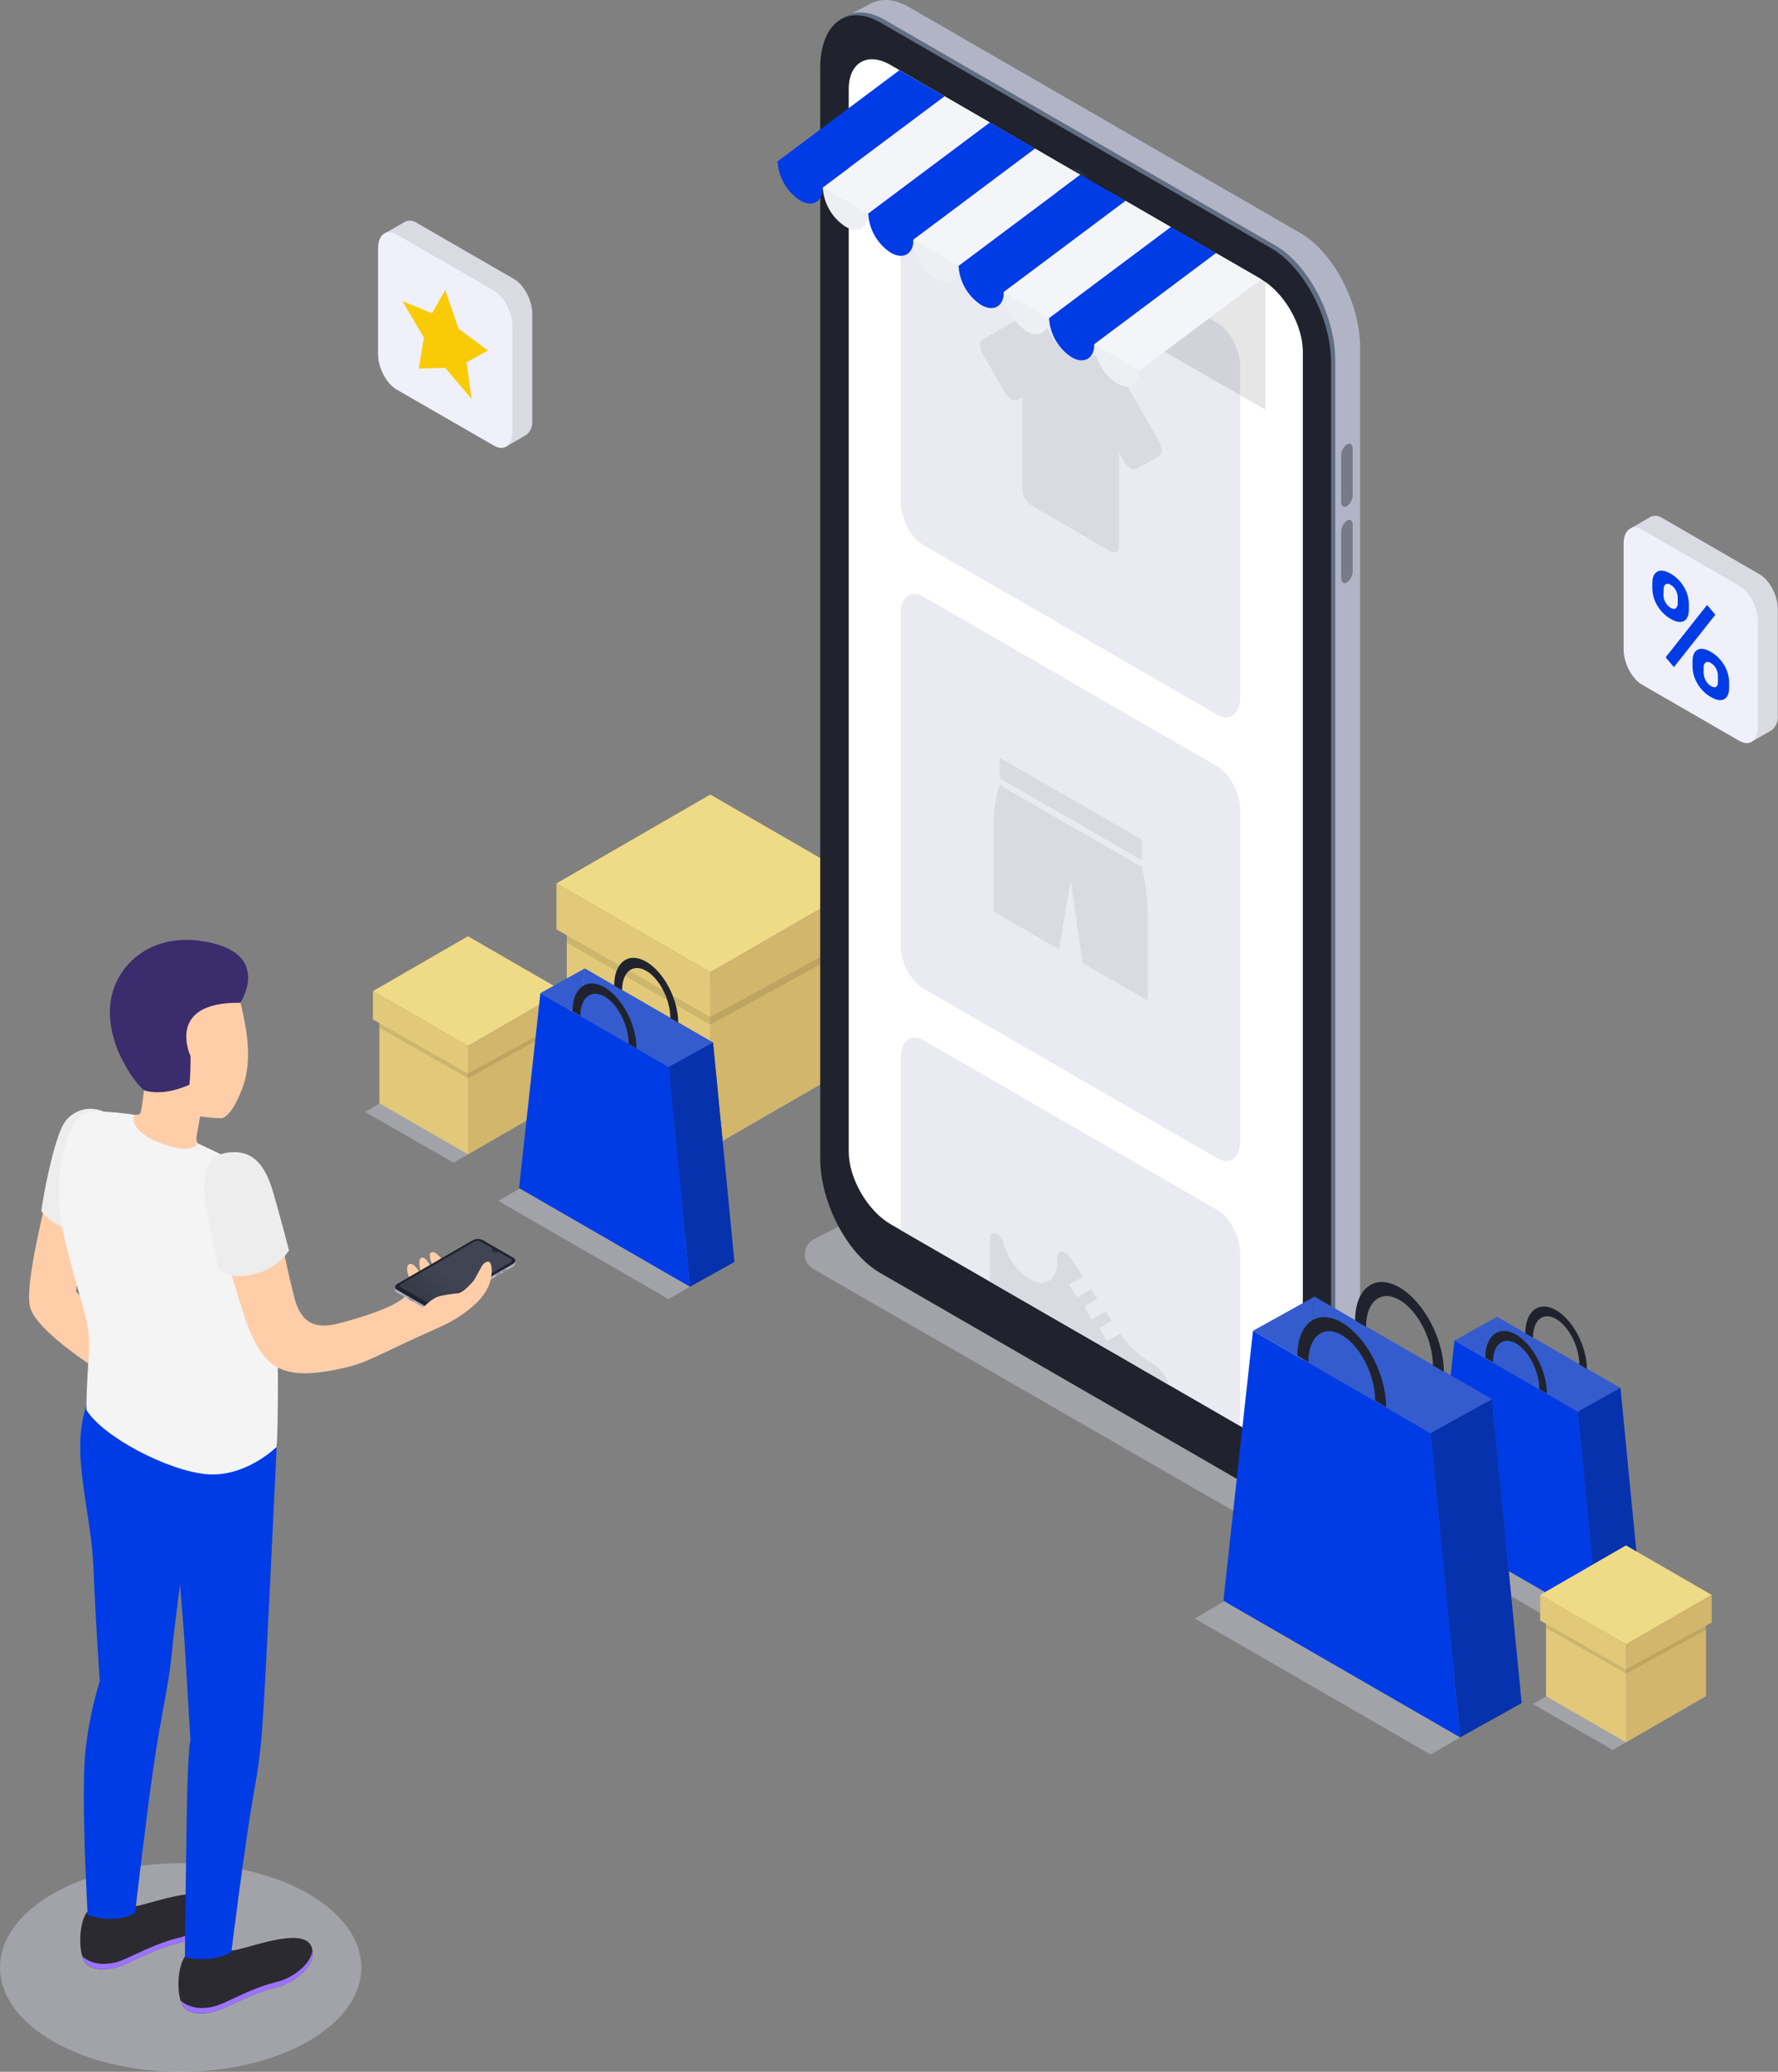 <svg width="527" height="614" viewBox="0 0 527 614" fill="none" xmlns="http://www.w3.org/2000/svg">
<rect x="0" y="0" width="527" height="614" fill="#808080" stroke="none"/>
<g clip-path="url(#clip0_742_25398)">
<path opacity="0.4" d="M205.767 342.968L163.238 318.555L208.862 292.227L251.391 316.64L205.767 342.968Z" fill="#D6D8E5"/>
<path d="M210.532 288.15L164.921 261.81L210.532 235.469L256.156 261.81L210.532 288.15Z" fill="#EFDA86"/>
<path d="M253.073 315.645L210.532 340.205V291.085L253.073 266.537V315.645Z" fill="#D1B66B"/>
<path d="M210.532 340.205L168.003 315.645V266.537L210.532 291.085V340.205Z" fill="#E2C979"/>
<path opacity="0.1" d="M168.003 266.537V279.382L210.532 303.66V291.147L168.003 266.537Z" fill="black"/>
<path opacity="0.1" d="M253.073 266.537V280.303L210.532 303.66V291.147L253.073 266.537Z" fill="black"/>
<path d="M164.921 261.81V275.428L210.532 301.413V288.15L164.921 261.81Z" fill="#E2C979"/>
<path d="M210.532 301.413L256.156 276.496V261.81L210.532 288.15V301.413Z" fill="#D1B66B"/>
<path opacity="0.4" d="M377.025 454.36L241.051 376.063C240.272 375.611 239.628 374.959 239.188 374.173C238.748 373.388 238.527 372.499 238.548 371.599C238.57 370.699 238.833 369.821 239.309 369.057C239.786 368.293 240.46 367.672 241.259 367.258L258.367 358.441C259.113 358.059 259.943 357.869 260.782 357.888C261.62 357.908 262.44 358.136 263.169 358.551L403.724 439.477C404.506 439.926 405.153 440.577 405.596 441.363C406.039 442.149 406.261 443.039 406.24 443.941C406.218 444.843 405.954 445.722 405.474 446.486C404.995 447.25 404.318 447.87 403.515 448.281L391.099 454.679C388.915 455.811 386.481 456.375 384.021 456.319C381.562 456.263 379.156 455.589 377.025 454.36Z" fill="#D6D8E5"/>
<path d="M385.376 439.624L269.493 372.723C259.668 367.061 251.723 351.847 251.723 338.768V15.571C251.759 2.456 259.681 -3.537 269.493 2.137L385.376 69.026C395.201 74.699 403.147 89.902 403.147 102.98V426.19C403.147 439.28 395.189 445.285 385.376 439.624Z" fill="#B1B4C4"/>
<path d="M387.365 445.445L396.539 440.803L387.734 425.711L387.365 445.445Z" fill="#B1B4C4"/>
<path d="M249.93 5.354L258.379 0.921L256.672 13.385L249.93 5.354Z" fill="#B1B4C4"/>
<path d="M377.983 443.308L262.112 376.407C252.288 370.745 244.342 355.531 244.342 342.452V19.267C244.391 6.14 252.3 0.16 262.112 5.821L377.983 72.722C387.808 78.395 395.766 93.598 395.766 106.676V429.886C395.766 442.964 387.808 448.981 377.983 443.308Z" fill="#616E84"/>
<path d="M394.525 107.499V430.696C394.525 443.799 386.579 449.804 376.755 444.143L331.315 417.913L317.18 409.747L260.872 377.242C251.047 371.568 243.113 356.366 243.113 343.287V20.09C243.162 6.987 251.059 0.982 260.872 6.643L376.755 73.545C386.579 79.218 394.525 94.409 394.525 107.499Z" fill="#20232D"/>
<path d="M386.162 104.22V419.006C386.162 426.939 380.598 430.156 373.746 426.177L367.605 422.616L346.556 410.471L337.505 405.24L334.312 403.386L333.243 402.759L325.445 398.277L302.786 385.211L293.453 379.82L289.67 377.635L267.073 364.593L263.991 362.813C257.114 358.846 251.562 349.206 251.562 341.261V26.451C251.562 18.518 257.114 15.301 263.991 19.267L309.136 45.436V45.559C309.317 48.919 310.287 52.188 311.969 55.103C313.65 58.017 315.995 60.495 318.813 62.333C324.167 65.403 328.503 62.91 328.503 56.746C328.503 56.746 328.503 56.648 328.503 56.611L373.758 82.73C380.598 86.648 386.162 96.287 386.162 104.22Z" fill="white"/>
<path d="M322.678 59.273C324.118 58.446 324.122 55.752 322.687 53.256C321.253 50.76 318.923 49.407 317.483 50.235C316.043 51.062 316.039 53.756 317.473 56.252C318.908 58.748 321.238 60.101 322.678 59.273Z" fill="#2B303F"/>
<path opacity="0.1" d="M318.813 56.304C318.366 56.011 317.994 55.618 317.727 55.155C317.461 54.692 317.307 54.173 317.278 53.639C317.278 52.657 317.966 52.264 318.813 52.755C319.264 53.044 319.64 53.437 319.909 53.901C320.178 54.364 320.333 54.885 320.361 55.42C320.361 56.402 319.673 56.795 318.813 56.304Z" fill="white"/>
<path d="M399.229 150.025C398.283 150.577 397.521 150.025 397.521 148.797V134.957C397.53 134.317 397.688 133.688 397.985 133.12C398.281 132.553 398.707 132.063 399.229 131.691C400.174 131.138 400.936 131.691 400.936 132.98V146.758C400.928 147.399 400.769 148.028 400.472 148.595C400.176 149.163 399.75 149.653 399.229 150.025Z" fill="#757B89"/>
<path d="M399.229 172.608C398.283 173.148 397.521 172.608 397.521 171.318V157.528C397.532 156.888 397.692 156.26 397.989 155.693C398.285 155.126 398.71 154.636 399.229 154.261C400.174 153.721 400.936 154.261 400.936 155.563V169.341C400.927 169.981 400.767 170.61 400.471 171.178C400.174 171.745 399.749 172.235 399.229 172.608Z" fill="#757B89"/>
<path d="M360.863 211.842L273.668 161.494C269.984 159.358 266.963 153.623 266.963 148.674V50.434C266.963 45.522 269.959 43.226 273.668 45.362L360.863 95.71C364.547 97.847 367.568 103.582 367.568 108.518V206.758C367.568 211.707 364.572 213.979 360.863 211.842Z" fill="#E9EAF2"/>
<path d="M360.863 343.3L273.668 292.952C269.984 290.815 266.963 285.08 266.963 280.144V181.904C266.963 176.992 269.959 174.695 273.668 176.832L360.863 227.18C364.547 229.317 367.568 235.051 367.568 240V338.24C367.568 343.165 364.572 345.436 360.863 343.3Z" fill="#E9EAF2"/>
<path d="M367.581 371.421V422.616L337.505 405.24L334.312 403.386L333.244 402.759L325.445 398.277L302.787 385.211L293.392 379.796L289.61 377.61L267.013 364.569V313.361C267.013 308.449 270.022 306.165 273.718 308.302L360.913 358.65C364.573 360.75 367.581 366.484 367.581 371.421Z" fill="#E9EAF2"/>
<path d="M343.51 130.745L331.585 110.078C331.132 109.256 330.477 108.563 329.682 108.064C329.576 108.001 329.465 107.947 329.35 107.904C329.241 107.822 329.126 107.748 329.006 107.683L325.691 105.768C324.782 105.24 323.934 105.276 323.443 105.878C322.387 107.106 320.004 106.996 317.376 105.473C314.73 103.943 312.614 101.643 311.31 98.879C310.863 97.757 310.071 96.807 309.05 96.165L305.795 94.261C305.69 94.194 305.579 94.137 305.464 94.089C305.169 93.815 304.802 93.63 304.406 93.558C304.009 93.487 303.601 93.53 303.229 93.684L291.304 100.573C290.248 101.187 290.248 103.14 291.304 104.957L297.825 116.255C298.259 117.067 298.888 117.759 299.655 118.269C299.928 118.463 300.248 118.583 300.582 118.615C300.916 118.648 301.253 118.592 301.558 118.453L303.057 117.581V145.211C303.123 146.139 303.405 147.039 303.88 147.838C304.356 148.638 305.012 149.315 305.795 149.816L329.006 163.324C330.492 164.184 331.684 163.484 331.684 161.777V134.147L333.194 136.75C333.642 137.569 334.293 138.258 335.085 138.752C335.359 138.946 335.678 139.066 336.013 139.098C336.347 139.131 336.683 139.075 336.989 138.936L343.51 135.166C344.554 134.515 344.554 132.624 343.51 130.745Z" fill="#D9DAE2"/>
<path d="M338.463 256.971L296.278 232.62C295.162 236.238 294.571 239.997 294.521 243.783V270.16L313.852 281.323L317.376 261.036L320.889 285.387L340.182 296.55V270.16C340.088 265.714 339.512 261.292 338.463 256.971Z" fill="#D9DAE2"/>
<path d="M338.463 248.854L296.278 224.503V230.594L338.463 254.945V248.854Z" fill="#D9DAE2"/>
<path d="M346.531 410.471L337.505 405.24L334.312 403.386L333.243 402.759L325.445 398.277L302.787 385.211L293.453 379.82V366.853C293.453 365.563 294.35 365.035 295.479 365.625C296.35 366.213 296.995 367.079 297.309 368.081L297.69 369.309C298.971 373.32 301.601 376.765 305.132 379.059C309.639 381.662 313.324 379.538 313.324 374.319V372.747C313.324 371.151 314.454 370.475 315.78 371.286C316.435 371.689 316.986 372.24 317.389 372.894L320.987 378.408L316.934 380.68L319.182 384.536L323.431 382.08L325.273 384.917L321.405 387.152L323.627 391.02L327.717 388.662L329.559 391.499L325.875 393.635L328.098 397.504L332.015 395.244C334.299 398.605 337.266 401.446 340.722 403.582L341.435 403.975C343.799 405.524 345.59 407.806 346.531 410.471Z" fill="#D9DAE2"/>
<path opacity="0.1" d="M375.073 121.4L266.202 58.944V20.372L375.073 82.816V121.4Z" fill="black"/>
<path d="M243.777 55.653L230.366 47.904L266.583 20.815L279.994 28.551L243.777 55.653Z" fill="#003CE5"/>
<path d="M257.199 63.389L243.776 55.653L279.993 28.551L293.404 36.3L257.199 63.389Z" fill="#F4F5F9"/>
<path d="M270.611 71.138L257.2 63.389L293.404 36.3L306.815 44.036L270.611 71.138Z" fill="#003CE5"/>
<path d="M284.021 78.874L270.61 71.138L306.815 44.036L320.225 51.785L284.021 78.874Z" fill="#F4F5F9"/>
<path d="M297.432 86.623L284.021 78.874L320.226 51.785L333.637 59.521L297.432 86.623Z" fill="#003CE5"/>
<path d="M310.843 94.359L297.433 86.623L333.637 59.521L347.048 67.27L310.843 94.359Z" fill="#F4F5F9"/>
<path d="M324.254 102.108L310.843 94.359L347.047 67.27L360.458 75.006L324.254 102.108Z" fill="#003CE5"/>
<path d="M337.665 109.845L324.254 102.108L360.458 75.006L373.881 82.755L337.665 109.845Z" fill="#F4F5F9"/>
<path d="M237.169 59.423C240.854 61.56 243.875 59.828 243.875 55.555L230.464 47.806C230.591 50.133 231.265 52.397 232.43 54.415C233.595 56.433 235.218 58.149 237.169 59.423Z" fill="#003CE5"/>
<path d="M250.593 67.159C254.277 69.308 257.298 67.565 257.298 63.291L243.875 55.555C244.003 57.881 244.678 60.144 245.845 62.161C247.012 64.177 248.639 65.89 250.593 67.159Z" fill="#F4F5F9"/>
<path d="M264.04 74.908C267.725 77.045 270.746 75.313 270.746 71.04L257.335 63.291C257.46 65.618 258.132 67.883 259.297 69.902C260.462 71.921 262.087 73.636 264.04 74.908Z" fill="#003CE5"/>
<path d="M277.414 82.657C281.099 84.793 284.12 83.05 284.12 78.776L270.709 71.04C270.836 73.367 271.509 75.631 272.674 77.649C273.839 79.668 275.463 81.383 277.414 82.657Z" fill="#F4F5F9"/>
<path d="M290.826 90.393C294.51 92.53 297.531 90.798 297.531 86.525L284.12 78.776C284.245 81.103 284.917 83.369 286.082 85.387C287.247 87.406 288.872 89.121 290.826 90.393Z" fill="#003CE5"/>
<path d="M304.236 98.142C307.92 100.278 310.941 98.547 310.941 94.261L297.53 86.525C297.657 88.852 298.33 91.116 299.495 93.134C300.66 95.153 302.284 96.868 304.236 98.142Z" fill="#F4F5F9"/>
<path d="M317.647 105.878C321.331 108.015 324.352 106.283 324.352 102.01L310.941 94.261C311.06 96.59 311.73 98.857 312.896 100.877C314.061 102.896 315.69 104.61 317.647 105.878Z" fill="#003CE5"/>
<path d="M331.058 113.627C334.742 115.764 337.763 114.032 337.763 109.746L324.353 102.01C324.479 104.337 325.152 106.601 326.317 108.619C327.482 110.638 329.106 112.353 331.058 113.627Z" fill="#F4F5F9"/>
<g opacity="0.15">
<path opacity="0.15" d="M250.593 67.159C254.277 69.308 257.298 67.565 257.298 63.291L243.875 55.555C244.003 57.881 244.678 60.144 245.845 62.161C247.012 64.177 248.639 65.89 250.593 67.159Z" fill="black"/>
<path opacity="0.15" d="M277.414 82.657C281.099 84.793 284.12 83.05 284.12 78.776L270.709 71.04C270.836 73.367 271.509 75.631 272.674 77.649C273.839 79.668 275.463 81.383 277.414 82.657Z" fill="black"/>
<path opacity="0.15" d="M304.236 98.142C307.92 100.278 310.941 98.547 310.941 94.261L297.53 86.525C297.657 88.852 298.33 91.116 299.495 93.134C300.66 95.153 302.284 96.868 304.236 98.142Z" fill="black"/>
<path opacity="0.15" d="M331.057 113.627C334.741 115.764 337.762 114.032 337.762 109.746L324.352 102.01C324.478 104.337 325.151 106.601 326.316 108.619C327.481 110.638 329.105 112.353 331.057 113.627Z" fill="black"/>
</g>
<path opacity="0.4" d="M467.634 484.458L419.137 456.46L425.216 452.936L473.726 480.922L467.634 484.458Z" fill="#D6D8E5"/>
<path d="M486.375 473.898L437.681 445.776L443.772 390.246L480.296 411.331L486.375 473.898Z" fill="#345CCE"/>
<path d="M473.725 480.922L425.019 452.813L431.11 397.283L467.633 418.367L473.725 480.922Z" fill="#003CE5"/>
<path d="M473.725 480.922L486.375 473.898L480.295 411.331L467.634 418.367L473.725 480.922Z" fill="#0732AD"/>
<path d="M431.11 397.283L443.772 390.246L442.286 403.73L431.11 397.283Z" fill="#345CCE"/>
<path d="M458.497 412.964L456.249 411.662C456.249 406.419 453.167 400.377 449.372 398.154C445.577 395.932 442.507 398.449 442.507 403.693L440.247 402.391C440.247 395.723 444.349 392.653 449.372 395.551C454.395 398.449 458.497 406.296 458.497 412.964Z" fill="#20232D"/>
<path d="M470.36 405.707L468.112 404.405C468.112 399.161 465.03 393.12 461.235 390.897C457.44 388.674 454.37 391.192 454.37 396.435L452.11 395.134C452.11 388.466 456.212 385.396 461.235 388.294C466.258 391.192 470.36 399.1 470.36 405.707Z" fill="#20232D"/>
<path opacity="0.4" d="M424.012 519.972L354.134 479.657L362.902 474.561L432.781 514.888L424.012 519.972Z" fill="#D6D8E5"/>
<path d="M451.005 504.757L380.856 464.258L389.625 384.266L442.237 414.647L451.005 504.757Z" fill="#345CCE"/>
<path d="M432.78 514.888L362.619 474.389L371.388 394.397L424.012 424.765L432.78 514.888Z" fill="#003CE5"/>
<path d="M432.78 514.888L451.005 504.757L442.237 414.647L424.012 424.765L432.78 514.888Z" fill="#0732AD"/>
<path d="M371.388 394.397L389.625 384.266L387.488 403.693L371.388 394.397Z" fill="#345CCE"/>
<path d="M410.847 416.992L407.605 415.064C407.605 407.512 403.159 398.805 397.707 395.662C392.254 392.518 387.796 396.079 387.796 403.631L384.554 401.765C384.554 392.15 390.449 387.729 397.707 391.941C404.965 396.153 410.847 407.377 410.847 416.992Z" fill="#20232D"/>
<path d="M427.954 406.542L424.711 404.663C424.711 397.111 420.266 388.404 414.813 385.248C409.36 382.092 404.902 385.678 404.902 393.23L401.66 391.364C401.66 381.736 407.567 377.328 414.813 381.54C422.059 385.752 427.954 396.914 427.954 406.542Z" fill="#20232D"/>
<path opacity="0.4" d="M134.439 344.577L108.183 329.509L137.669 312.489L163.914 327.569L134.439 344.577Z" fill="#D6D8E5"/>
<path d="M138.701 309.984L110.541 293.725L138.701 277.467L166.861 293.725L138.701 309.984Z" fill="#EFDA86"/>
<path d="M164.958 326.955L138.701 342.109V311.789L164.958 296.636V326.955Z" fill="#D1B66B"/>
<path d="M138.701 342.109L112.444 326.955V296.636L138.701 311.789V342.109Z" fill="#E2C979"/>
<path opacity="0.1" d="M112.444 296.636V304.569L138.701 319.55V311.826L112.444 296.636Z" fill="black"/>
<path opacity="0.1" d="M164.958 296.636V305.133L138.701 319.55V311.826L164.958 296.636Z" fill="black"/>
<path d="M110.541 293.725V302.125L138.701 318.163V309.984L110.541 293.725Z" fill="#E2C979"/>
<path d="M138.701 318.163L166.861 302.788V293.725L138.701 309.984V318.163Z" fill="#D1B66B"/>
<path opacity="0.4" d="M478.036 518.609L454.334 505.015L481.008 489.616L504.71 503.222L478.036 518.609Z" fill="#D6D8E5"/>
<path d="M481.941 487.344L456.52 472.67L481.941 457.995L507.363 472.67L481.941 487.344Z" fill="#EFDA86"/>
<path d="M505.644 502.67L481.941 516.349V488.977L505.644 475.297V502.67Z" fill="#D1B66B"/>
<path d="M481.941 516.349L458.239 502.67V475.297L481.941 488.977V516.349Z" fill="#E2C979"/>
<path opacity="0.1" d="M458.239 475.297V482.457L481.941 495.989V489.014L458.239 475.297Z" fill="black"/>
<path opacity="0.1" d="M505.644 475.297V482.972L481.941 495.989V489.014L505.644 475.297Z" fill="black"/>
<path d="M456.52 472.67V480.259L481.941 494.737V487.344L456.52 472.67Z" fill="#E2C979"/>
<path d="M481.941 494.737L507.363 480.848V472.67L481.941 487.344V494.737Z" fill="#D1B66B"/>
<path opacity="0.4" d="M198.177 385.003L147.715 355.887L154.052 352.215L204.514 381.331L198.177 385.003Z" fill="#D6D8E5"/>
<path d="M217.68 374.012L167.009 344.761L173.346 286.996L211.343 308.94L217.68 374.012Z" fill="#345CCE"/>
<path d="M204.515 381.331L153.844 352.08L160.181 294.315L198.178 316.247L204.515 381.331Z" fill="#003CE5"/>
<path d="M204.515 381.331L217.68 374.012L211.343 308.94L198.178 316.247L204.515 381.331Z" fill="#0732AD"/>
<path d="M160.181 294.315L173.346 286.996L171.811 301.02L160.181 294.315Z" fill="#345CCE"/>
<path d="M188.672 310.684L186.339 309.333C186.339 303.869 183.121 297.581 179.179 295.309C175.237 293.038 172.031 295.616 172.031 301.069L169.686 299.718C169.686 292.78 173.947 289.587 179.179 292.608C184.41 295.629 188.672 303.684 188.672 310.684Z" fill="#20232D"/>
<path d="M201.026 303.083L198.693 301.732C198.693 296.28 195.475 289.98 191.533 287.708C187.591 285.436 184.386 288.015 184.386 293.467L182.04 292.117C182.04 285.178 186.302 281.986 191.533 285.007C196.765 288.027 201.026 296.132 201.026 303.083Z" fill="#20232D"/>
<path opacity="0.4" d="M53.545 614C83.117 614 107.09 600.162 107.09 583.091C107.09 566.021 83.117 552.182 53.545 552.182C23.973 552.182 0 566.021 0 583.091C0 600.162 23.973 614 53.545 614Z" fill="#D6D8E5"/>
<path d="M14.283 351.564C13.681 356.771 7.479 379.219 8.806 386.906C10.132 394.593 31.341 407.45 31.341 407.45L34.288 394.286L22.536 382.792L25.716 361.032L14.283 351.564Z" fill="#FFCEA9"/>
<path d="M30.702 329.448C28.64 328.49 26.297 328.325 24.12 328.984C21.943 329.644 20.085 331.08 18.9 333.021C15.781 338.179 12.539 355.911 12.244 358.932C12.244 358.932 16.628 364.986 23.186 363.967L30.702 329.448Z" fill="#EDEDED"/>
<path d="M54.908 579.702C59.52 580.981 64.451 580.385 68.626 578.044C71.929 578.142 89.871 570.467 92.315 576.914C94.452 582.563 86.691 587.794 82.491 588.801C73.427 591 66.722 595.519 63.087 596.28C60.373 596.857 56.86 597.226 54.699 595.052C52.145 592.535 52.365 583.079 54.908 579.702Z" fill="#2B2A30"/>
<path d="M63.124 594.72C66.808 593.947 73.464 589.428 82.528 587.23C86.016 586.395 92.009 582.588 92.61 578.044C93.421 583.251 86.47 587.868 82.528 588.801C73.464 591 66.759 595.519 63.124 596.28C60.41 596.857 56.897 597.226 54.736 595.052C54.162 594.434 53.741 593.689 53.508 592.878C56.701 595.58 60.41 595.285 63.124 594.72Z" fill="#9C73FF"/>
<path d="M25.79 566.636C30.402 567.915 35.333 567.319 39.508 564.978C42.812 565.076 60.754 557.389 63.198 563.848C65.335 569.497 57.573 574.729 53.373 575.735C44.31 577.934 37.604 582.453 33.969 583.214C31.255 583.791 27.743 584.16 25.581 581.986C23.039 579.469 23.26 570.001 25.79 566.636Z" fill="#2B2A30"/>
<path d="M34.018 581.642C37.703 580.881 44.359 576.362 53.422 574.164C56.91 573.329 62.903 569.51 63.505 564.978C64.315 570.185 57.303 574.802 53.422 575.736C44.359 577.934 37.654 582.453 34.018 583.214C31.304 583.791 27.792 584.16 25.63 581.986C25.054 581.374 24.633 580.633 24.402 579.825C27.595 582.49 31.304 582.219 34.018 581.642Z" fill="#9C73FF"/>
<path d="M25.446 517.884C26.215 511.221 27.6 504.644 29.584 498.236C29.584 498.236 28.356 481.278 27.73 465.203C27.018 446.992 20.693 430.881 25.691 416.292L81.999 428.818C81.999 428.818 78.598 501.589 77.836 510.394C77.423 517.251 76.582 524.075 75.319 530.828C72.74 544.95 68.564 578.548 68.564 578.548C62.608 581.998 54.797 580.083 54.797 580.083C54.797 580.083 55.227 537.606 55.608 527.426C56.075 514.999 56.455 515.944 56.455 515.944L54.601 485.06L53.373 469.661C53.373 469.661 51.813 480.958 50.806 491.053C49.922 499.857 47.797 507.815 45.415 524.209C43.364 538.417 40.023 566.98 40.023 566.98C34.067 570.443 25.986 567.569 25.986 567.569C25.986 567.569 23.825 530.214 25.446 517.884Z" fill="#003CE5"/>
<path d="M33.662 329.755C37.948 329.964 41.141 331.069 41.681 329.755C42.139 327.541 42.467 325.302 42.664 323.05C42.16 321.822 41.743 320.471 41.743 320.471C36.351 317.156 34.657 311.335 33.944 304.507C32.716 292.927 38.992 282.796 50.585 281.58C61.466 280.451 69.485 288.101 71.622 298.6C72.776 303.795 75.061 313.594 71.966 322.129C70.234 326.906 67.999 330.725 65.764 331.425C63.609 331.37 61.46 331.182 59.329 330.86C59.329 330.86 58.752 334.077 58.359 336.14C57.966 338.204 58.113 339.296 62.227 341.826C66.341 344.356 56.013 349.562 49.258 349.059C42.504 348.556 34.914 344.466 32.839 340.107C30.518 335.342 30.702 329.62 33.662 329.755Z" fill="#FFCEA9"/>
<path d="M39.864 330.393C38.636 333.353 41.694 336.975 49.688 339.505C57.683 342.035 58.469 338.781 58.469 338.781C58.469 338.781 70.284 344.159 74.127 346.849C78.954 350.226 81.103 360 81.754 376.505C82.503 395.612 82.577 423.955 81.938 428.842C81.938 428.842 72.899 437.843 61.343 436.898C49.787 435.952 30.334 425.711 25.605 417.815C25.741 401.065 27.706 398.339 24.991 388.687C18.777 366.583 15.511 357.557 18.532 342.882C20.988 330.786 24.5 329.276 29.277 329.374C32.822 329.52 36.356 329.86 39.864 330.393Z" fill="#F4F4F4"/>
<path d="M99.992 392.309C90.499 394.691 88.276 388.711 87.023 383.713C84.002 371.716 82.381 360.885 80.133 354.082C77.481 346.05 74.705 344.773 70.8 343.214C66.219 341.372 62.277 345.24 63.812 355.494C65.605 367.59 67.975 376.075 72.495 390.369C73.723 394.053 76.326 400.746 80.293 403.951C85.205 407.905 92.574 407.733 103.713 404.97C108.466 403.742 113.685 400.942 122.687 396.742C125.143 395.612 126.985 394.863 131.615 392.702C136.245 390.541 141.071 386.943 143.503 383.418C145.935 379.894 145.517 377.671 145.014 376.873C144.387 375.866 144.043 376.664 142.742 378.101C140.865 380.6 138.552 382.738 135.913 384.413C135.913 384.413 138.91 381.319 140.543 379.305C141.994 377.52 143.2 375.55 144.129 373.447C144.989 371.396 143.221 368.609 141.87 370.07C140.519 371.531 139.892 373.017 137.436 375.965C136.144 377.531 134.667 378.937 133.04 380.152C134.561 378.093 135.916 375.917 137.092 373.644C138.652 370.463 133.408 372.121 130.473 375.215C128.299 377.463 126.457 378.764 126.408 378.138C126.359 377.512 122.122 382.055 119.973 384.278C117.639 386.881 109.006 390.037 99.992 392.309Z" fill="#FFCEA9"/>
<path d="M67.288 341.617C73.625 340.684 78.107 343.533 80.895 353.136C83.683 362.739 85.66 370.61 85.66 370.61C83.153 374.234 79.35 376.758 75.037 377.659C67.46 379.501 64.733 375.879 64.733 375.879C64.733 375.879 62.633 365.821 61.319 358.969C60.005 352.117 59.453 342.784 67.288 341.617Z" fill="#EDEDED"/>
<path d="M71.23 297.176C71.23 297.176 81.239 281.949 59.551 278.854C43.905 276.619 33.859 286.664 32.692 297.569C31.587 307.995 37.998 318.813 42.64 323.099C44.9 323.91 49.763 324.327 56.149 321.466C56.409 318.629 56.512 315.78 56.456 312.931C56.456 312.931 48.854 296.894 71.23 297.176Z" fill="#3A2C6D"/>
<path d="M122.073 380.349C122.073 380.349 119.617 375.866 121.164 374.749C122.711 373.631 124.959 377.831 125.413 379.477C125.868 381.122 125.241 378.973 125.241 378.973C125.241 378.973 123.559 373.914 124.652 372.944C125.745 371.974 127.218 374.172 128.68 377.315C130.141 380.459 129.048 377.033 129.048 377.033C129.048 377.033 126.592 371.961 127.661 371.261C129.048 370.316 131.345 373.324 132.708 376.038C134.071 378.752 130.878 381.957 130.878 381.957L122.073 380.349Z" fill="#FFCEA9"/>
<path d="M126.814 388.355L117.615 383.038C116.842 382.596 116.94 381.81 117.836 381.294L140.003 368.461C140.464 368.205 140.979 368.06 141.505 368.039C142.032 368.017 142.557 368.12 143.037 368.339L152.235 373.644C153.009 374.098 152.911 374.872 152.014 375.4L129.798 388.22C129.345 388.471 128.839 388.613 128.322 388.637C127.804 388.66 127.288 388.564 126.814 388.355Z" fill="#B1B4C4"/>
<path d="M117.087 382.276V381.429L118.082 381.797L117.087 382.276Z" fill="#B1B4C4"/>
<path d="M152.8 374.38V373.57L152.014 374.073L152.8 374.38Z" fill="#B1B4C4"/>
<path d="M126.814 387.631L117.615 382.326C116.842 381.871 116.94 381.098 117.836 380.57L140.003 367.749C140.464 367.493 140.979 367.348 141.505 367.326C142.032 367.305 142.557 367.408 143.037 367.626L152.235 372.931C153.009 373.386 152.911 374.159 152.014 374.687L129.798 387.508C129.344 387.757 128.838 387.897 128.32 387.918C127.803 387.94 127.287 387.841 126.814 387.631Z" fill="#616E84"/>
<path d="M119.193 384.943C119.24 384.916 119.24 384.828 119.193 384.745C119.145 384.663 119.069 384.618 119.022 384.645C118.975 384.672 118.975 384.761 119.022 384.843C119.07 384.926 119.146 384.97 119.193 384.943Z" fill="#757B89"/>
<path d="M119.167 383.67C119.214 383.643 119.214 383.554 119.166 383.472C119.119 383.39 119.042 383.345 118.995 383.372C118.948 383.399 118.949 383.488 118.996 383.57C119.044 383.652 119.12 383.697 119.167 383.67Z" fill="#757B89"/>
<path d="M119.605 383.93C119.652 383.903 119.651 383.814 119.604 383.732C119.556 383.65 119.48 383.605 119.433 383.632C119.386 383.659 119.386 383.748 119.434 383.83C119.481 383.912 119.558 383.957 119.605 383.93Z" fill="#757B89"/>
<path d="M120.055 384.19C120.102 384.163 120.101 384.074 120.054 383.992C120.007 383.91 119.93 383.865 119.883 383.892C119.836 383.919 119.836 384.008 119.884 384.09C119.931 384.173 120.008 384.217 120.055 384.19Z" fill="#757B89"/>
<path d="M123.852 386.382C123.899 386.355 123.898 386.267 123.851 386.184C123.803 386.102 123.727 386.057 123.68 386.085C123.633 386.112 123.633 386.2 123.681 386.283C123.728 386.365 123.805 386.409 123.852 386.382Z" fill="#757B89"/>
<path d="M124.283 386.632C124.33 386.605 124.33 386.516 124.283 386.434C124.235 386.352 124.158 386.307 124.111 386.334C124.064 386.361 124.065 386.45 124.112 386.532C124.16 386.614 124.236 386.659 124.283 386.632Z" fill="#757B89"/>
<path d="M124.734 386.892C124.781 386.865 124.78 386.776 124.733 386.694C124.685 386.612 124.609 386.567 124.562 386.594C124.515 386.621 124.515 386.71 124.563 386.792C124.61 386.874 124.687 386.919 124.734 386.892Z" fill="#757B89"/>
<path d="M125.669 388.69C125.716 388.663 125.715 388.574 125.668 388.492C125.621 388.41 125.544 388.365 125.497 388.392C125.45 388.419 125.45 388.508 125.498 388.59C125.545 388.672 125.622 388.717 125.669 388.69Z" fill="#757B89"/>
<path d="M122.478 385.666L121.25 384.966C121.209 384.934 121.175 384.893 121.152 384.846C121.128 384.799 121.116 384.748 121.115 384.696C121.115 384.597 121.177 384.548 121.25 384.597L122.478 385.297C122.52 385.327 122.554 385.365 122.577 385.41C122.601 385.455 122.613 385.505 122.614 385.555C122.614 385.666 122.552 385.715 122.478 385.666Z" fill="#757B89"/>
<path d="M150.025 376.394L148.895 377.045C148.821 377.045 148.76 377.045 148.76 376.947C148.763 376.899 148.777 376.852 148.8 376.809C148.823 376.767 148.856 376.73 148.895 376.701L150.025 376.05C150.098 376.05 150.148 376.05 150.148 376.149C150.15 376.197 150.139 376.244 150.118 376.287C150.096 376.33 150.064 376.367 150.025 376.394Z" fill="#757B89"/>
<path d="M148.293 377.401L147.163 378.052C147.09 378.052 147.028 378.052 147.028 377.954C147.029 377.905 147.041 377.857 147.065 377.814C147.088 377.771 147.122 377.735 147.163 377.708L148.293 377.045C148.367 377.045 148.416 377.045 148.416 377.143C148.416 377.193 148.405 377.242 148.384 377.286C148.363 377.331 148.332 377.37 148.293 377.401Z" fill="#757B89"/>
<path d="M126.814 387.508L117.615 382.191C116.842 381.748 116.94 380.962 117.836 380.447L140.003 367.614C140.465 367.36 140.979 367.217 141.506 367.196C142.032 367.174 142.556 367.276 143.037 367.491L152.235 372.796C153.009 373.251 152.911 374.024 152.014 374.552L129.798 387.373C129.345 387.623 128.839 387.766 128.322 387.789C127.804 387.813 127.288 387.716 126.814 387.508Z" fill="#20232D"/>
<path d="M151.289 373.017L147.703 370.942C147.465 371.063 147.202 371.126 146.936 371.126C146.669 371.126 146.406 371.063 146.168 370.942C146.076 370.911 145.995 370.851 145.938 370.772C145.881 370.693 145.851 370.598 145.851 370.5C145.851 370.402 145.881 370.307 145.938 370.228C145.995 370.149 146.076 370.089 146.168 370.058L142.582 367.983C142.276 367.825 141.937 367.743 141.593 367.743C141.249 367.743 140.911 367.825 140.605 367.983L118.966 380.471C118.846 380.511 118.741 380.588 118.667 380.69C118.594 380.793 118.554 380.916 118.554 381.042C118.554 381.169 118.594 381.292 118.667 381.394C118.741 381.497 118.846 381.573 118.966 381.613L127.685 386.636C127.991 386.793 128.33 386.875 128.674 386.875C129.018 386.875 129.357 386.793 129.662 386.636L151.289 374.147C151.411 374.111 151.518 374.036 151.593 373.934C151.669 373.833 151.71 373.709 151.71 373.582C151.71 373.455 151.669 373.332 151.593 373.23C151.518 373.128 151.411 373.054 151.289 373.017Z" fill="#2B303F"/>
<path opacity="0.5" d="M151.289 373.017L147.703 370.942C147.465 371.063 147.202 371.126 146.936 371.126C146.669 371.126 146.406 371.063 146.168 370.942C146.076 370.911 145.995 370.851 145.938 370.772C145.881 370.693 145.851 370.598 145.851 370.5C145.851 370.402 145.881 370.307 145.938 370.228C145.995 370.149 146.076 370.089 146.168 370.058L142.582 367.983C142.276 367.825 141.937 367.743 141.593 367.743C141.249 367.743 140.911 367.825 140.605 367.983L118.966 380.471C118.846 380.511 118.741 380.588 118.667 380.69C118.594 380.793 118.554 380.916 118.554 381.042C118.554 381.169 118.594 381.292 118.667 381.394C118.741 381.497 118.846 381.573 118.966 381.613L127.685 386.636C127.991 386.793 128.33 386.875 128.674 386.875C129.018 386.875 129.357 386.793 129.662 386.636L151.289 374.147C151.411 374.111 151.518 374.036 151.593 373.934C151.669 373.833 151.71 373.709 151.71 373.582C151.71 373.455 151.669 373.332 151.593 373.23C151.518 373.128 151.411 373.054 151.289 373.017Z" fill="url(#paint0_linear_742_25398)"/>
<path d="M146.696 370.868C146.926 370.868 147.113 370.764 147.113 370.635C147.113 370.506 146.926 370.402 146.696 370.402C146.465 370.402 146.278 370.506 146.278 370.635C146.278 370.764 146.465 370.868 146.696 370.868Z" fill="#2B303F"/>
<path opacity="0.1" d="M146.574 370.709C146.5 370.709 146.5 370.61 146.574 370.574C146.61 370.549 146.653 370.536 146.697 370.536C146.74 370.536 146.783 370.549 146.819 370.574C146.833 370.579 146.844 370.589 146.852 370.601C146.859 370.613 146.864 370.627 146.864 370.641C146.864 370.655 146.859 370.669 146.852 370.681C146.844 370.693 146.833 370.703 146.819 370.709C146.781 370.727 146.739 370.737 146.697 370.737C146.654 370.737 146.612 370.727 146.574 370.709Z" fill="white"/>
<path d="M141.108 386.231C141.108 386.231 146.02 381.847 145.738 376.038C145.443 371.986 142.999 374.908 142.999 374.908L140.543 379.366C140.543 379.366 138.087 382.547 135.827 383.271C134.1 383.437 132.382 383.691 130.681 384.032C127.66 384.622 124.651 388.392 124.651 388.392L128.544 391.376L141.108 386.231Z" fill="#FFCEA9"/>
<path d="M521.535 170.201L492.675 153.5C492.206 153.183 491.672 152.979 491.111 152.902C490.551 152.826 489.981 152.879 489.445 153.058C489.211 153.153 488.992 153.281 488.794 153.439L483.501 156.472L487.185 161.58V189.001C487.185 193.029 489.641 197.708 492.663 199.452L518.121 214.188L518.956 219.947C519.128 219.861 523.512 217.344 524.9 216.533C525.034 216.472 525.161 216.398 525.281 216.312C525.872 215.779 526.329 215.114 526.617 214.372C526.905 213.63 527.015 212.831 526.939 212.039V180.651C527 176.623 524.556 171.92 521.535 170.201Z" fill="#D9DAE2"/>
<path d="M515.566 219.579L486.706 202.915C483.685 201.171 481.241 196.492 481.241 192.464V161.089C481.241 157.061 483.697 155.219 486.706 156.963L515.566 173.615C518.588 175.358 521.044 180.049 521.044 184.077V215.44C521.044 219.468 518.588 221.322 515.566 219.579Z" fill="#EFF0F9"/>
<path d="M489.752 172.841C489.752 171.073 490.255 169.931 491.25 169.403C492.245 168.875 493.547 169.071 495.156 170.004C496.784 170.945 498.142 172.29 499.098 173.909C500.07 175.499 500.585 177.326 500.584 179.19V180.614C500.584 182.395 500.092 183.537 499.098 184.053C498.103 184.568 496.801 184.347 495.192 183.414C493.561 182.477 492.202 181.131 491.25 179.509C490.274 177.925 489.756 176.102 489.752 174.241V172.841ZM493.043 176.267C493.043 177.054 493.246 177.828 493.633 178.514C493.989 179.191 494.53 179.753 495.192 180.135C495.831 180.504 496.335 180.553 496.715 180.283C496.928 180.072 497.09 179.815 497.188 179.532C497.286 179.249 497.318 178.947 497.28 178.649V177.188C497.28 176.404 497.086 175.632 496.715 174.941C496.363 174.258 495.821 173.691 495.156 173.308C494.951 173.148 494.706 173.049 494.447 173.021C494.189 172.992 493.929 173.036 493.694 173.148C493.301 173.406 493.105 173.958 493.105 174.818L493.043 176.267ZM496.15 197.708L493.694 194.81L505.975 179.288L508.431 182.186L496.15 197.708ZM501.664 195.989C501.664 194.208 502.168 193.066 503.175 192.55C504.182 192.035 505.484 192.256 507.08 193.177C508.698 194.117 510.05 195.452 511.01 197.057C511.997 198.655 512.516 200.497 512.509 202.374V203.799C512.509 205.555 512.017 206.709 511.035 207.225C510.052 207.741 508.751 207.532 507.117 206.586C505.479 205.649 504.116 204.298 503.163 202.669C502.195 201.099 501.677 199.294 501.664 197.45V195.989ZM504.956 199.427C504.972 200.208 505.183 200.972 505.57 201.65C505.925 202.333 506.46 202.906 507.117 203.308C508.505 204.118 509.205 203.627 509.205 201.846V200.336C509.204 199.554 509.006 198.785 508.628 198.101C508.272 197.428 507.736 196.867 507.08 196.48C506.868 196.307 506.609 196.2 506.337 196.172C506.064 196.144 505.789 196.195 505.545 196.32C505.32 196.521 505.149 196.774 505.046 197.056C504.943 197.339 504.912 197.643 504.956 197.941V199.427Z" fill="#003CE5"/>
<path d="M152.357 82.694L123.497 66.03C123.029 65.713 122.494 65.508 121.934 65.432C121.374 65.355 120.803 65.409 120.267 65.588C120.036 65.688 119.818 65.816 119.616 65.968L114.323 69.001L118.008 74.11V101.531C118.008 105.559 120.464 110.238 123.473 111.981L148.931 126.717L149.778 132.489L155.71 129.063C155.841 129.001 155.968 128.931 156.091 128.854C156.687 128.324 157.149 127.661 157.44 126.918C157.73 126.175 157.84 125.374 157.761 124.581V93.144C157.835 89.116 155.378 84.437 152.357 82.694Z" fill="#D9DAE2"/>
<path d="M146.401 132.071L117.541 115.432C114.52 113.688 112.063 109.01 112.063 104.982V73.594C112.063 69.566 114.52 67.712 117.541 69.456L146.401 86.12C149.422 87.863 151.866 92.542 151.866 96.57V127.933C151.866 131.961 149.422 133.852 146.401 132.071Z" fill="#EFF0F9"/>
<path d="M131.971 85.948L135.876 97.356L144.632 103.877L138.296 107.352L139.794 118.269L131.971 109.01L124.136 109.231L125.634 100.033L119.297 89.251L128.053 92.837L131.971 85.948Z" fill="#F9CB07"/>
</g>
<defs>
<linearGradient id="paint0_linear_742_25398" x1="113.001" y1="394.682" x2="124.775" y2="374.194" gradientUnits="userSpaceOnUse">
<stop offset="0.21" stop-color="white" stop-opacity="0"/>
<stop offset="1" stop-color="white" stop-opacity="0.2"/>
</linearGradient>
<clipPath id="clip0_742_25398">
<rect width="527" height="614" fill="white"/>
</clipPath>
</defs>
</svg>
